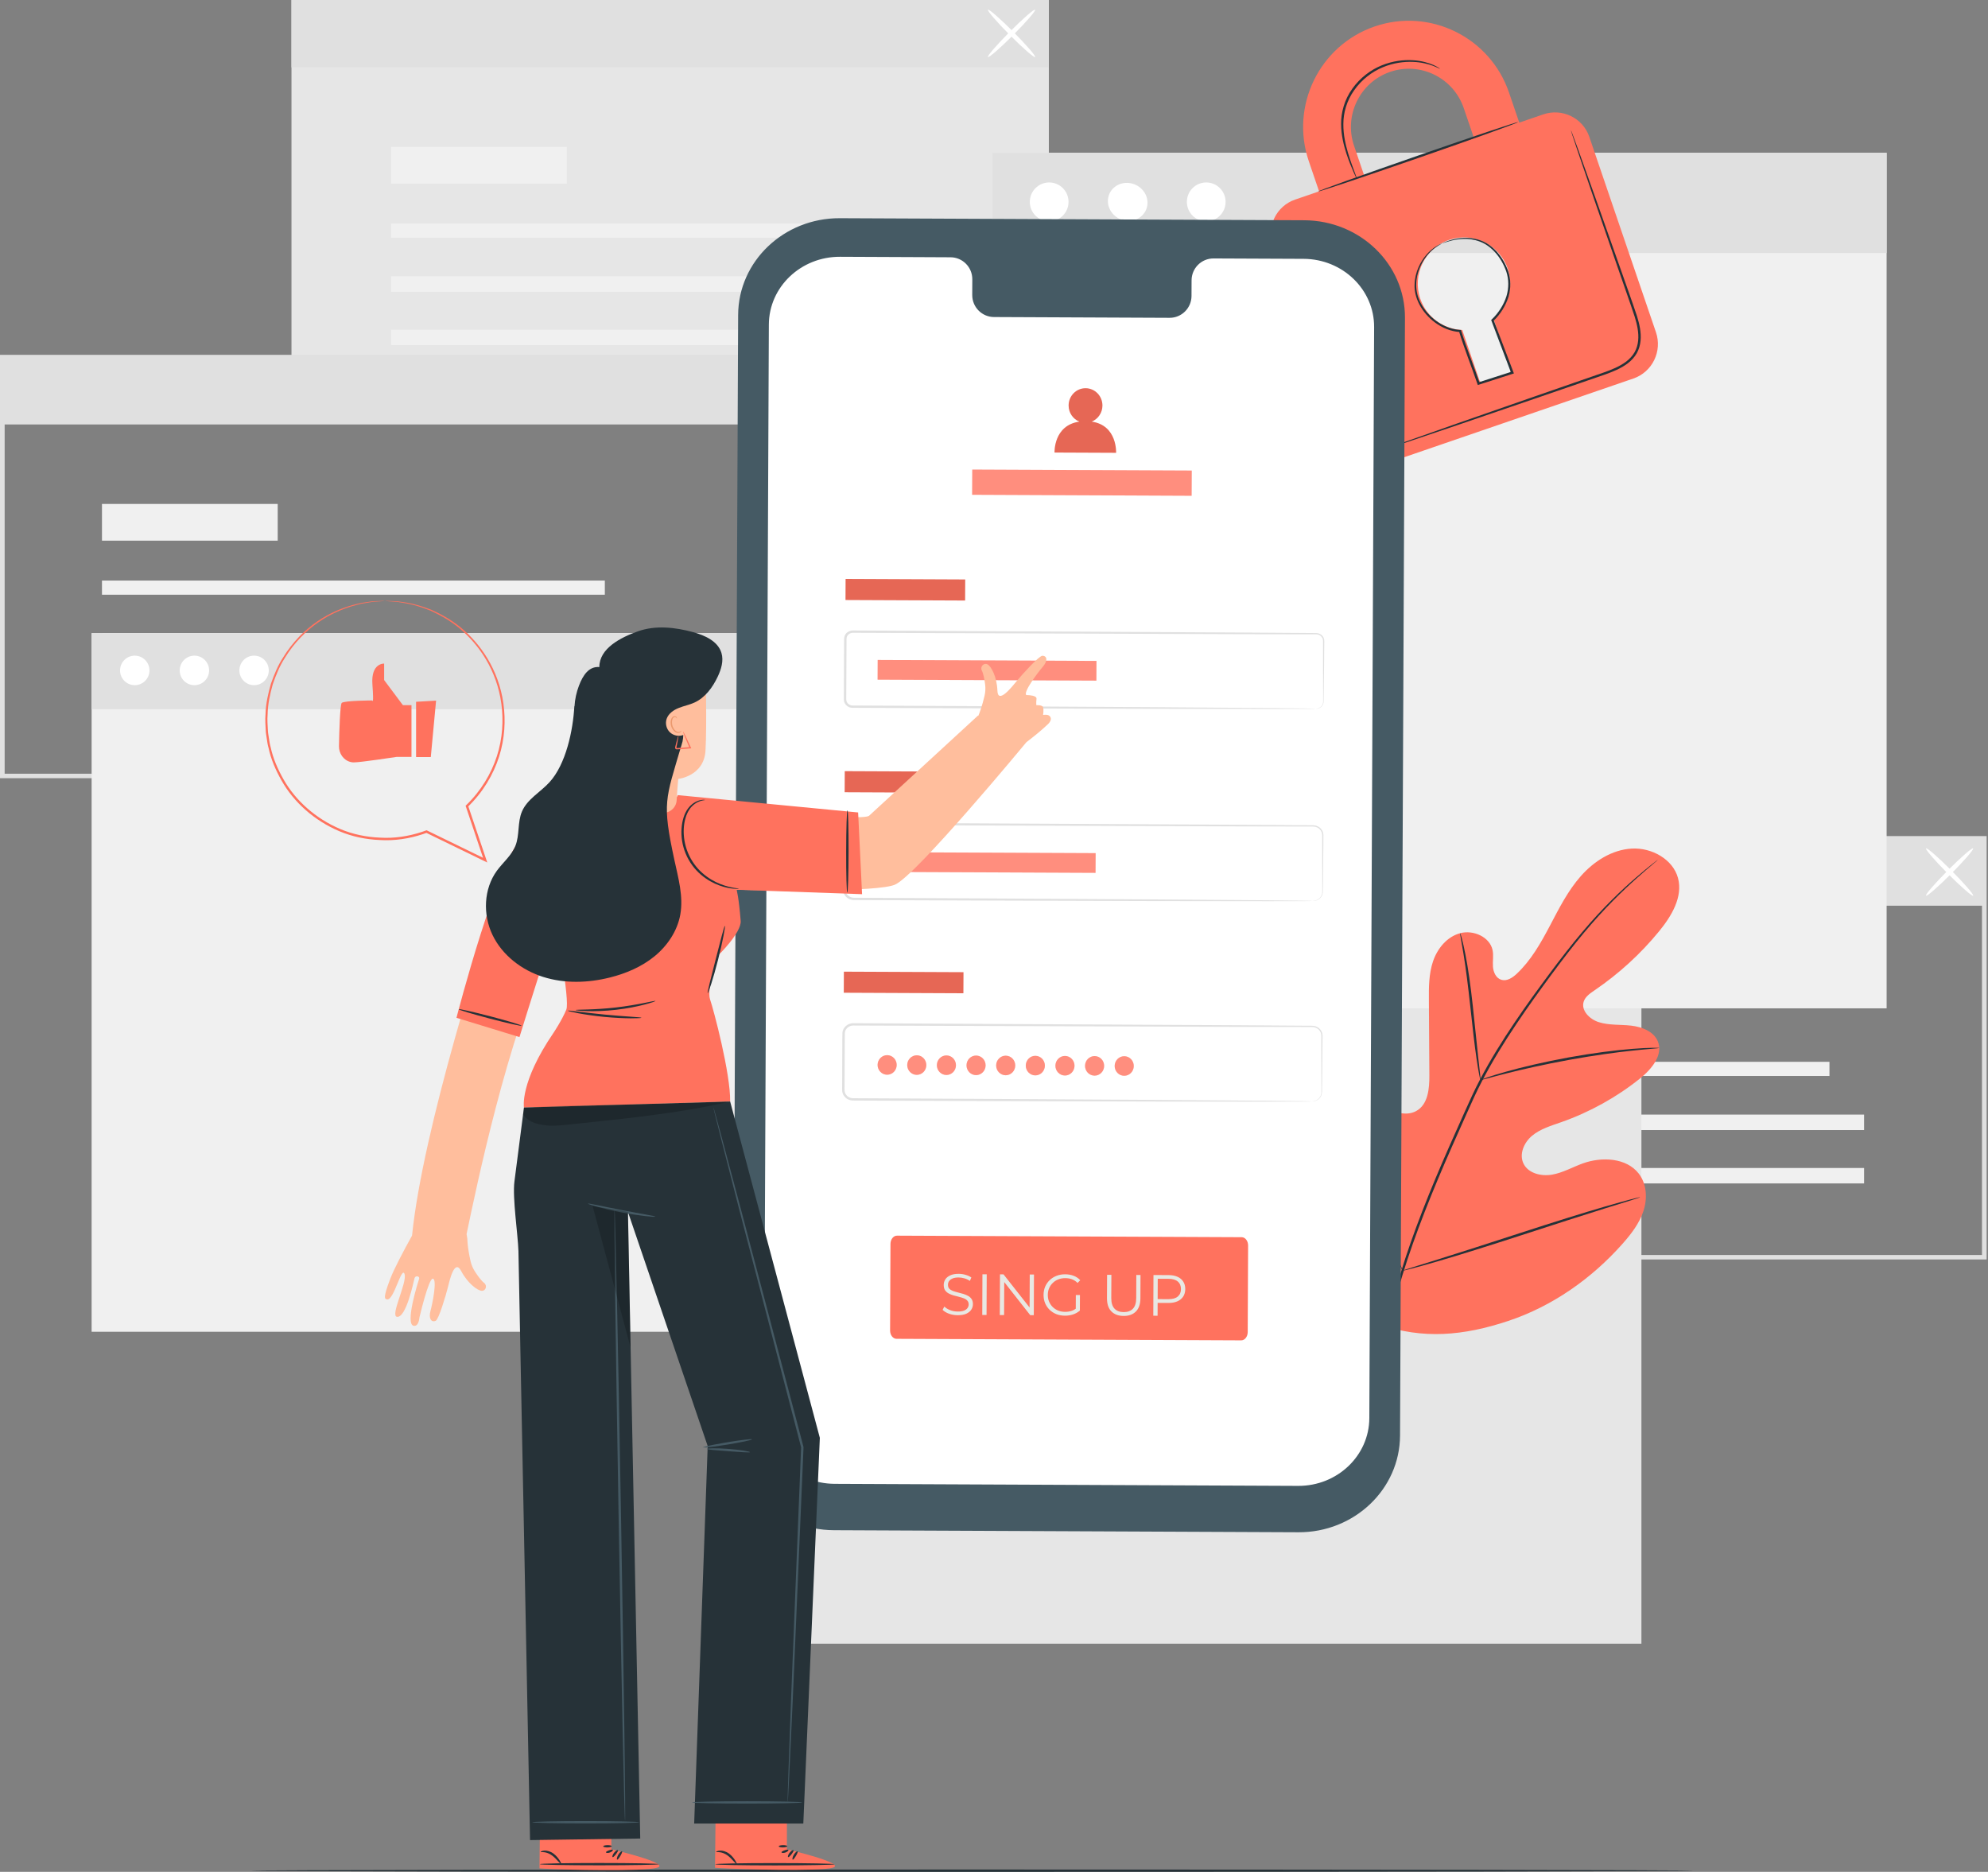<svg width="171" height="161" viewBox="0 0 171 161" fill="none" xmlns="http://www.w3.org/2000/svg">
<rect x="0" y="0" width="171" height="161" fill="#808080" stroke="none"/>
<path d="M170.883 108.328H105.338V71.913H170.883V108.328ZM105.738 107.944H170.483V72.297H105.738V107.944Z" fill="#E0E0E0"/>
<path d="M157.363 91.329H114.109V92.547H157.363V91.329Z" fill="#F0F0F0"/>
<path d="M160.342 95.868H114.109V97.197H160.342V95.868Z" fill="#F0F0F0"/>
<path d="M160.342 100.46H114.109V101.789H160.342V100.46Z" fill="#F0F0F0"/>
<path d="M129.226 84.737H114.109V87.897H129.226V84.737Z" fill="#F0F0F0"/>
<path d="M170.682 72.105H105.537V77.902H170.682V72.105Z" fill="#E0E0E0"/>
<path d="M165.67 77.036C165.587 76.959 166.426 75.988 167.544 74.865C168.663 73.743 169.637 72.895 169.72 72.971C169.803 73.048 168.964 74.019 167.845 75.142C166.727 76.264 165.753 77.112 165.67 77.036Z" fill="white"/>
<path d="M169.721 77.036C169.637 77.112 168.663 76.264 167.545 75.142C166.426 74.019 165.587 73.047 165.67 72.971C165.753 72.895 166.727 73.743 167.845 74.865C168.964 75.988 169.804 76.959 169.721 77.036Z" fill="white"/>
<path d="M90.218 0H25.072V36.031H90.218V0Z" fill="#E6E6E6"/>
<path d="M76.896 19.224H33.643V20.442H76.896V19.224Z" fill="#F0F0F0"/>
<path d="M79.876 23.763H33.643V25.091H79.876V23.763Z" fill="#F0F0F0"/>
<path d="M79.876 28.355H33.643V29.683H79.876V28.355Z" fill="#F0F0F0"/>
<path d="M48.759 12.632H33.643V15.792H48.759V12.632Z" fill="#F0F0F0"/>
<path d="M90.218 0H25.072V5.797H90.218V0Z" fill="#E0E0E0"/>
<path d="M84.982 4.903C84.899 4.827 85.739 3.855 86.857 2.733C87.975 1.61 88.95 0.763 89.033 0.839C89.116 0.915 88.276 1.886 87.157 3.009C86.04 4.131 85.065 4.979 84.982 4.903Z" fill="white"/>
<path d="M89.033 4.904C88.95 4.98 87.976 4.132 86.857 3.01C85.738 1.887 84.899 0.915 84.982 0.839C85.065 0.763 86.039 1.611 87.158 2.734C88.277 3.855 89.116 4.827 89.033 4.904Z" fill="white"/>
<path d="M65.545 66.934H0V30.52H65.545V66.934ZM0.4 66.55H65.145V30.904H0.4V66.55Z" fill="#E0E0E0"/>
<path d="M52.026 49.935H8.771V51.153H52.026V49.935Z" fill="#F0F0F0"/>
<path d="M55.005 54.475H8.771V55.803H55.005V54.475Z" fill="#F0F0F0"/>
<path d="M55.005 59.066H8.771V60.395H55.005V59.066Z" fill="#F0F0F0"/>
<path d="M23.888 43.344H8.771V46.503H23.888V43.344Z" fill="#F0F0F0"/>
<path d="M65.345 30.712H0.199V36.509H65.345V30.712Z" fill="#E0E0E0"/>
<path d="M141.189 75.279H64.268V141.376H141.189V75.279Z" fill="#E6E6E6"/>
<path d="M68.136 54.457H7.881V114.547H68.136V54.457Z" fill="#F0F0F0"/>
<path d="M68.136 54.457H7.881V61.004H68.136V54.457Z" fill="#E0E0E0"/>
<path d="M12.857 57.664C12.857 58.365 12.29 58.933 11.591 58.933C10.893 58.933 10.326 58.365 10.326 57.664C10.326 56.963 10.893 56.394 11.591 56.394C12.29 56.394 12.857 56.963 12.857 57.664Z" fill="white"/>
<path d="M17.987 57.664C17.987 58.365 17.421 58.933 16.722 58.933C16.023 58.933 15.457 58.365 15.457 57.664C15.457 56.963 16.023 56.394 16.722 56.394C17.421 56.394 17.987 56.963 17.987 57.664Z" fill="white"/>
<path d="M23.12 57.664C23.12 58.365 22.554 58.933 21.855 58.933C21.156 58.933 20.59 58.365 20.59 57.664C20.59 56.963 21.156 56.394 21.855 56.394C22.554 56.394 23.12 56.963 23.12 57.664Z" fill="white"/>
<path d="M162.281 13.143H85.359V86.729H162.281V13.143Z" fill="#F0F0F0"/>
<path d="M162.281 13.143H85.359V21.762H162.281V13.143Z" fill="#E0E0E0"/>
<path d="M91.911 17.364C91.911 18.287 91.165 19.035 90.245 19.035C89.326 19.035 88.58 18.287 88.58 17.364C88.58 16.441 89.326 15.693 90.245 15.693C91.165 15.693 91.911 16.441 91.911 17.364Z" fill="white"/>
<path d="M98.178 16.234C98.858 16.886 98.882 17.921 98.231 18.545C97.581 19.17 96.502 19.147 95.823 18.494C95.143 17.842 95.119 16.806 95.769 16.182C96.419 15.558 97.498 15.581 98.178 16.234Z" fill="white"/>
<path d="M105.421 17.364C105.421 18.287 104.675 19.035 103.755 19.035C102.835 19.035 102.09 18.287 102.09 17.364C102.09 16.441 102.835 15.693 103.755 15.693C104.675 15.693 105.421 16.441 105.421 17.364Z" fill="white"/>
<path d="M145.664 160.9C145.664 160.955 117.888 161 83.633 161C49.366 161 21.596 160.955 21.596 160.9C21.596 160.844 49.365 160.8 83.633 160.8C117.888 160.8 145.664 160.845 145.664 160.9Z" fill="#263238"/>
<path d="M118.599 113.898C112.42 109.755 111.018 102.063 111.262 95.149C111.303 93.995 111.171 92.778 111.743 91.766C112.315 90.753 113.65 90.061 114.726 90.547C115.619 90.951 116.008 91.948 116.508 92.772C117.172 93.869 118.162 94.777 119.328 95.357C120.093 95.739 121.04 95.972 121.796 95.572C122.834 95.022 122.956 93.647 122.948 92.499C122.934 90.36 122.921 88.22 122.907 86.081C122.899 84.934 122.896 83.761 123.268 82.672C123.64 81.583 124.461 80.571 125.599 80.265C126.737 79.959 128.143 80.589 128.384 81.713C128.484 82.18 128.384 82.665 128.418 83.142C128.451 83.618 128.682 84.145 129.154 84.278C129.631 84.413 130.11 84.088 130.467 83.752C131.701 82.593 132.539 81.1 133.322 79.615C134.104 78.13 134.864 76.61 135.984 75.346C137.104 74.082 138.653 73.08 140.366 72.987C142.078 72.894 143.903 73.909 144.336 75.523C144.77 77.141 143.786 78.783 142.716 80.093C141.128 82.036 139.25 83.755 137.158 85.178C136.781 85.435 136.372 85.712 136.228 86.137C135.969 86.903 136.724 87.663 137.511 87.914C138.402 88.199 139.37 88.11 140.302 88.216C141.234 88.321 142.245 88.716 142.597 89.562C143.087 90.735 142.065 91.965 141.059 92.77C139.045 94.383 136.745 95.657 134.291 96.52C133.412 96.829 132.486 97.1 131.776 97.693C131.067 98.287 130.639 99.318 131.068 100.127C131.496 100.936 132.596 101.195 133.518 101.03C134.439 100.866 135.264 100.386 136.142 100.068C137.786 99.473 139.908 99.581 140.961 100.945C141.652 101.841 141.714 103.089 141.364 104.157C141.014 105.225 140.304 106.145 139.551 106.994C136.917 109.96 133.545 112.348 129.732 113.617C125.92 114.885 122.388 115.228 118.599 113.898Z" fill="#FF725E"/>
<path d="M142.608 73.948C142.61 73.951 142.571 73.988 142.492 74.057C142.403 74.133 142.286 74.233 142.136 74.361C141.823 74.627 141.361 75.019 140.781 75.539C139.619 76.576 137.986 78.136 136.213 80.271C135.323 81.335 134.399 82.54 133.43 83.85C132.464 85.162 131.441 86.571 130.424 88.091C129.406 89.61 128.387 91.238 127.473 92.996C127.012 93.874 126.601 94.792 126.182 95.728C125.764 96.664 125.341 97.614 124.913 98.575C123.214 102.424 121.719 106.145 120.651 109.621C119.577 113.093 118.938 116.312 118.658 119.039C118.372 121.767 118.43 123.994 118.546 125.522C118.609 126.286 118.67 126.879 118.726 127.279C118.749 127.471 118.767 127.622 118.781 127.736C118.792 127.839 118.796 127.892 118.793 127.893C118.789 127.893 118.778 127.842 118.759 127.739C118.74 127.627 118.714 127.476 118.682 127.286C118.612 126.887 118.537 126.294 118.461 125.529C118.319 124 118.236 121.765 118.504 119.025C118.764 116.286 119.39 113.051 120.458 109.565C121.518 106.075 123.01 102.343 124.711 98.491C125.14 97.53 125.564 96.579 125.982 95.643C126.401 94.71 126.816 93.784 127.281 92.902C128.203 91.134 129.23 89.503 130.255 87.983C131.279 86.463 132.31 85.055 133.282 83.747C134.259 82.439 135.193 81.237 136.093 80.176C137.886 78.047 139.542 76.497 140.724 75.478C141.314 74.966 141.784 74.584 142.108 74.329C142.263 74.208 142.385 74.112 142.477 74.041C142.561 73.977 142.605 73.945 142.608 73.948Z" fill="#263238"/>
<path d="M127.344 92.894C127.329 92.896 127.288 92.722 127.227 92.404C127.164 92.087 127.089 91.625 127.005 91.053C126.836 89.91 126.659 88.325 126.47 86.576C126.281 84.825 126.081 83.246 125.894 82.109C125.803 81.54 125.724 81.081 125.665 80.763C125.608 80.446 125.583 80.269 125.598 80.265C125.613 80.262 125.666 80.433 125.748 80.746C125.833 81.059 125.936 81.516 126.047 82.083C126.274 83.218 126.5 84.8 126.688 86.552C126.87 88.279 127.034 89.841 127.16 91.034C127.22 91.573 127.271 92.027 127.312 92.392C127.347 92.713 127.36 92.892 127.344 92.894Z" fill="#263238"/>
<path d="M142.721 90.136C142.721 90.15 142.503 90.175 142.108 90.206C141.713 90.24 141.142 90.286 140.439 90.364C139.03 90.51 137.093 90.777 134.968 91.161C132.843 91.549 130.936 91.979 129.566 92.328C128.879 92.498 128.328 92.65 127.946 92.753C127.564 92.857 127.351 92.908 127.346 92.894C127.341 92.88 127.546 92.802 127.92 92.673C128.295 92.546 128.842 92.372 129.525 92.182C130.888 91.795 132.797 91.341 134.927 90.951C137.058 90.566 139.007 90.322 140.423 90.214C141.131 90.155 141.706 90.131 142.103 90.124C142.501 90.117 142.72 90.121 142.721 90.136Z" fill="#263238"/>
<path d="M120.647 109.293C120.64 109.296 120.604 109.234 120.542 109.113C120.47 108.968 120.384 108.792 120.279 108.578C120.053 108.114 119.744 107.434 119.373 106.588C118.632 104.897 117.683 102.531 116.674 99.906C115.664 97.281 114.74 94.909 114.036 93.206C113.691 92.379 113.407 91.698 113.196 91.192C113.106 90.972 113.032 90.791 112.97 90.642C112.921 90.515 112.898 90.447 112.906 90.444C112.913 90.441 112.948 90.503 113.011 90.624C113.082 90.769 113.169 90.945 113.274 91.158C113.5 91.623 113.809 92.303 114.18 93.149C114.922 94.839 115.87 97.206 116.879 99.831C117.889 102.456 118.813 104.827 119.517 106.531C119.862 107.358 120.146 108.039 120.357 108.545C120.447 108.765 120.521 108.946 120.582 109.095C120.632 109.222 120.654 109.29 120.647 109.293Z" fill="#263238"/>
<path d="M141.079 102.972C141.081 102.98 141.011 103.007 140.877 103.052C140.717 103.104 140.521 103.167 140.283 103.243C139.735 103.414 138.995 103.644 138.095 103.924C136.248 104.499 133.706 105.321 130.899 106.233C128.09 107.146 125.538 107.947 123.678 108.485C122.748 108.755 121.993 108.966 121.469 109.101C121.226 109.162 121.026 109.212 120.864 109.253C120.724 109.286 120.65 109.3 120.648 109.293C120.646 109.286 120.716 109.258 120.851 109.212C121.01 109.161 121.207 109.098 121.444 109.022C121.992 108.851 122.732 108.621 123.632 108.341C125.479 107.766 128.022 106.943 130.83 106.031C133.637 105.118 136.189 104.318 138.049 103.779C138.979 103.51 139.734 103.299 140.259 103.163C140.501 103.102 140.701 103.052 140.864 103.011C141.003 102.979 141.077 102.965 141.079 102.972Z" fill="#263238"/>
<path d="M132.743 9.838L130.681 10.546L129.8 7.962C128.175 3.197 122.987 0.647 118.241 2.277C113.493 3.907 110.955 9.11 112.581 13.875L113.462 16.459L111.394 17.169C109.786 17.721 108.915 19.5 109.466 21.115L115.201 37.928C115.76 39.568 117.535 40.442 119.143 39.89L140.493 32.559C142.127 31.999 142.998 30.215 142.439 28.576L136.704 11.763C136.153 10.148 134.376 9.277 132.743 9.838ZM116.47 12.539C115.579 9.927 116.97 7.076 119.573 6.182C122.174 5.289 125.015 6.687 125.906 9.299L126.787 11.883L117.351 15.123L116.47 12.539ZM128.474 27.456L129.938 31.75C130 31.931 129.892 32.117 129.709 32.18L127.66 32.883C127.503 32.937 127.303 32.857 127.241 32.676L125.777 28.382C124.19 28.318 122.717 27.308 122.166 25.693C121.458 23.616 122.565 21.346 124.642 20.633C126.717 19.92 128.979 21.034 129.687 23.111C130.238 24.726 129.69 26.43 128.474 27.456Z" fill="#FF725E"/>
<path d="M130.591 10.499C130.61 10.551 126.771 11.931 122.016 13.581C117.259 15.231 113.389 16.526 113.369 16.474C113.35 16.423 117.188 15.043 121.945 13.393C126.7 11.743 130.571 10.448 130.591 10.499Z" fill="#263238"/>
<path d="M135.126 11.207C135.13 11.206 135.145 11.24 135.172 11.308C135.202 11.386 135.241 11.485 135.288 11.609C135.391 11.889 135.534 12.278 135.716 12.772C136.083 13.8 136.606 15.263 137.25 17.064C137.892 18.883 138.655 21.041 139.501 23.438C139.919 24.64 140.376 25.89 140.814 27.21C141.016 27.873 141.184 28.583 141.114 29.317C141.078 29.681 140.975 30.048 140.79 30.38C140.602 30.709 140.339 30.999 140.034 31.235C139.419 31.707 138.699 31.983 138.004 32.23C137.306 32.471 136.618 32.708 135.942 32.941C134.59 33.405 133.286 33.853 132.043 34.281C129.56 35.129 127.322 35.894 125.438 36.538C123.566 37.17 122.046 37.683 120.978 38.044C120.462 38.213 120.055 38.347 119.763 38.443C119.632 38.484 119.528 38.517 119.445 38.542C119.372 38.564 119.335 38.573 119.334 38.57C119.333 38.567 119.368 38.551 119.438 38.523C119.519 38.492 119.621 38.454 119.748 38.405C120.038 38.301 120.44 38.155 120.951 37.97C122.014 37.595 123.526 37.062 125.388 36.405C127.268 35.749 129.501 34.971 131.979 34.108C133.22 33.677 134.523 33.225 135.873 32.757C136.548 32.523 137.236 32.285 137.933 32.044C138.623 31.798 139.323 31.526 139.903 31.08C140.191 30.857 140.433 30.588 140.608 30.285C140.778 29.979 140.874 29.641 140.908 29.298C140.976 28.608 140.817 27.919 140.618 27.266C140.188 25.959 139.731 24.698 139.32 23.497C138.49 21.096 137.742 18.932 137.111 17.109C136.494 15.3 135.992 13.83 135.639 12.798C135.473 12.298 135.343 11.905 135.249 11.622C135.209 11.496 135.178 11.395 135.153 11.315C135.131 11.244 135.122 11.208 135.126 11.207Z" fill="#263238"/>
<path d="M123.863 5.913C123.852 5.929 123.65 5.809 123.257 5.657C122.863 5.513 122.267 5.344 121.511 5.321C120.76 5.295 119.847 5.406 118.935 5.789C118.026 6.166 117.131 6.837 116.49 7.75C115.836 8.659 115.55 9.711 115.55 10.665C115.541 11.623 115.753 12.477 115.957 13.177C116.168 13.878 116.383 14.434 116.525 14.821C116.669 15.207 116.747 15.422 116.733 15.427C116.72 15.432 116.617 15.227 116.45 14.849C116.285 14.471 116.047 13.921 115.816 13.218C115.592 12.516 115.36 11.651 115.358 10.664C115.347 9.682 115.64 8.578 116.317 7.637C116.982 6.691 117.913 6.001 118.859 5.619C119.807 5.233 120.749 5.134 121.518 5.18C122.293 5.222 122.898 5.416 123.289 5.585C123.483 5.676 123.631 5.751 123.724 5.814C123.819 5.873 123.867 5.906 123.863 5.913Z" fill="#263238"/>
<path d="M124.045 20.936C124.043 20.931 124.112 20.898 124.248 20.839C124.383 20.779 124.589 20.702 124.865 20.626C125.139 20.544 125.49 20.484 125.905 20.46C126.318 20.441 126.805 20.482 127.308 20.661C128.33 21.006 129.272 22.009 129.734 23.338C129.957 24.009 129.976 24.788 129.753 25.542C129.514 26.293 129.077 27.012 128.445 27.617L128.471 27.516C129.002 28.915 129.581 30.438 130.183 32.023L130.219 32.119L130.118 32.152C129.828 32.245 129.517 32.345 129.204 32.446C128.53 32.662 127.865 32.876 127.213 33.086L127.115 33.117L127.083 33.022C126.535 31.43 125.934 29.93 125.498 28.495L125.585 28.56C124.766 28.508 124.03 28.178 123.444 27.748C122.855 27.314 122.405 26.775 122.101 26.208C121.802 25.639 121.651 25.035 121.677 24.478C121.691 23.922 121.825 23.419 122.012 22.995C122.385 22.139 122.941 21.601 123.353 21.307C123.773 21.013 124.045 20.936 124.045 20.936C124.055 20.953 123.791 21.05 123.391 21.354C122.998 21.657 122.468 22.196 122.119 23.037C121.771 23.857 121.619 25.037 122.243 26.137C122.541 26.681 122.982 27.199 123.551 27.613C124.118 28.023 124.825 28.332 125.595 28.377L125.662 28.381L125.681 28.442C126.122 29.867 126.726 31.362 127.279 32.96L127.147 32.897C127.799 32.687 128.463 32.473 129.137 32.256C129.451 32.156 129.761 32.055 130.052 31.962L129.987 32.091C129.389 30.505 128.814 28.98 128.286 27.58L128.265 27.523L128.312 27.478C128.911 26.91 129.347 26.206 129.576 25.492C129.795 24.771 129.782 24.031 129.575 23.384C129.137 22.095 128.239 21.114 127.264 20.77C126.783 20.589 126.311 20.54 125.907 20.55C125.501 20.564 125.154 20.614 124.881 20.686C124.332 20.822 124.052 20.953 124.045 20.936Z" fill="#263238"/>
<path d="M111.684 131.792L71.731 131.615C66.926 131.594 63.048 127.838 63.068 123.226L63.492 27.086C63.512 22.471 67.427 18.747 72.235 18.768L112.187 18.945C116.993 18.967 120.87 22.722 120.85 27.334L120.426 123.474C120.407 128.089 116.492 131.814 111.684 131.792Z" fill="#455A64"/>
<path d="M112.13 22.263L104.384 22.229C103.346 22.225 102.5 23.066 102.495 24.108L102.489 25.457C102.484 26.499 101.638 27.341 100.6 27.336L85.501 27.269C84.462 27.265 83.624 26.416 83.628 25.373L83.634 24.024C83.638 22.982 82.8 22.133 81.761 22.129L79.037 22.116L72.257 22.086C68.89 22.071 66.148 24.68 66.134 27.912L65.721 121.751C65.706 124.981 68.422 127.611 71.788 127.626L111.66 127.803C115.027 127.818 117.769 125.21 117.784 121.978L118.197 28.138C118.211 24.908 115.496 22.279 112.13 22.263Z" fill="white"/>
<path d="M106.765 115.286L77.115 115.154C76.808 115.153 76.561 114.832 76.562 114.438L76.595 106.992C76.597 106.598 76.847 106.28 77.154 106.281L106.804 106.413C107.111 106.414 107.359 106.735 107.357 107.129L107.324 114.574C107.322 114.968 107.072 115.287 106.765 115.286Z" fill="#FF725E"/>
<path d="M82.378 113.123C82.118 113.122 81.868 113.079 81.629 112.995C81.392 112.907 81.21 112.796 81.08 112.662L81.227 112.378C81.349 112.498 81.514 112.601 81.72 112.685C81.93 112.766 82.15 112.807 82.38 112.808C82.6 112.809 82.778 112.783 82.915 112.73C83.055 112.674 83.157 112.6 83.221 112.507C83.288 112.414 83.322 112.31 83.322 112.197C83.323 112.06 83.283 111.95 83.204 111.867C83.127 111.783 83.026 111.717 82.9 111.67C82.773 111.62 82.633 111.576 82.48 111.538C82.327 111.501 82.174 111.462 82.021 111.421C81.868 111.377 81.726 111.32 81.596 111.249C81.47 111.179 81.367 111.087 81.288 110.973C81.212 110.856 81.174 110.704 81.175 110.518C81.175 110.344 81.221 110.186 81.312 110.043C81.406 109.897 81.548 109.781 81.738 109.695C81.929 109.606 82.172 109.562 82.469 109.563C82.665 109.564 82.86 109.593 83.053 109.651C83.246 109.705 83.413 109.781 83.552 109.878L83.426 110.173C83.277 110.072 83.117 109.998 82.947 109.95C82.781 109.903 82.619 109.879 82.462 109.878C82.252 109.877 82.079 109.905 81.942 109.961C81.805 110.017 81.703 110.093 81.636 110.19C81.572 110.283 81.54 110.389 81.54 110.509C81.539 110.646 81.577 110.756 81.653 110.84C81.733 110.923 81.836 110.989 81.962 111.036C82.092 111.083 82.234 111.126 82.387 111.163C82.54 111.2 82.691 111.241 82.841 111.285C82.994 111.329 83.134 111.386 83.26 111.457C83.39 111.524 83.493 111.614 83.569 111.728C83.649 111.842 83.688 111.99 83.687 112.174C83.687 112.344 83.639 112.502 83.545 112.648C83.451 112.791 83.308 112.907 83.114 112.996C82.923 113.082 82.678 113.124 82.378 113.123ZM84.49 113.102L84.505 109.602L84.875 109.604L84.859 113.104L84.49 113.102ZM85.998 113.109L86.014 109.609L86.319 109.61L88.72 112.661L88.56 112.66L88.574 109.62L88.939 109.622L88.923 113.122L88.618 113.12L86.222 110.07L86.382 110.071L86.368 113.111L85.998 113.109ZM91.6 113.164C91.334 113.162 91.087 113.118 90.861 113.03C90.638 112.939 90.444 112.814 90.278 112.653C90.115 112.492 89.987 112.303 89.895 112.086C89.806 111.869 89.762 111.632 89.763 111.375C89.764 111.119 89.81 110.882 89.901 110.666C89.996 110.45 90.126 110.262 90.294 110.103C90.461 109.944 90.657 109.821 90.88 109.735C91.108 109.646 91.354 109.603 91.621 109.604C91.888 109.605 92.131 109.648 92.35 109.732C92.573 109.816 92.763 109.944 92.919 110.114L92.688 110.348C92.542 110.201 92.381 110.095 92.204 110.031C92.028 109.967 91.838 109.935 91.635 109.934C91.418 109.933 91.218 109.969 91.034 110.041C90.854 110.11 90.695 110.211 90.558 110.344C90.424 110.473 90.318 110.626 90.241 110.803C90.167 110.976 90.129 111.167 90.128 111.377C90.127 111.584 90.163 111.776 90.236 111.953C90.312 112.13 90.416 112.285 90.549 112.419C90.685 112.55 90.843 112.652 91.022 112.726C91.205 112.797 91.404 112.833 91.617 112.834C91.817 112.835 92.005 112.805 92.182 112.746C92.363 112.687 92.528 112.586 92.679 112.443L92.887 112.724C92.72 112.87 92.525 112.981 92.301 113.057C92.077 113.129 91.844 113.165 91.6 113.164ZM92.533 112.678L92.538 111.388L92.893 111.389L92.887 112.724L92.533 112.678ZM96.651 113.186C96.204 113.184 95.853 113.054 95.598 112.796C95.342 112.538 95.216 112.158 95.218 111.655L95.227 109.65L95.597 109.651L95.588 111.641C95.586 112.055 95.678 112.36 95.864 112.557C96.05 112.755 96.313 112.854 96.653 112.856C96.996 112.857 97.261 112.76 97.449 112.564C97.636 112.369 97.731 112.064 97.733 111.651L97.742 109.661L98.102 109.662L98.093 111.667C98.091 112.171 97.961 112.55 97.703 112.806C97.448 113.061 97.098 113.188 96.651 113.186ZM99.201 113.167L99.217 109.667L100.527 109.673C100.823 109.674 101.078 109.724 101.291 109.821C101.504 109.916 101.667 110.053 101.779 110.234C101.895 110.411 101.952 110.626 101.951 110.879C101.95 111.126 101.891 111.339 101.774 111.519C101.659 111.695 101.495 111.831 101.282 111.926C101.068 112.022 100.813 112.069 100.516 112.068L99.411 112.063L99.577 111.889L99.571 113.169L99.201 113.167ZM99.577 111.919L99.412 111.738L100.508 111.743C100.858 111.744 101.123 111.671 101.303 111.521C101.487 111.369 101.58 111.154 101.581 110.878C101.583 110.598 101.492 110.381 101.309 110.226C101.13 110.072 100.865 109.994 100.515 109.993L99.42 109.988L99.586 109.814L99.577 111.919Z" fill="#E8E8E3"/>
<path d="M83.023 49.841L72.736 49.795L72.728 51.607L83.014 51.652L83.023 49.841Z" fill="#FF725E"/>
<path opacity="0.1" d="M83.023 49.841L72.736 49.795L72.728 51.607L83.014 51.652L83.023 49.841Z" fill="black"/>
<path d="M113.188 60.959C113.186 60.951 113.274 60.963 113.423 60.906C113.563 60.853 113.785 60.69 113.81 60.389C113.809 59.776 113.807 58.886 113.805 57.744C113.805 57.168 113.804 56.53 113.804 55.831C113.804 55.656 113.804 55.478 113.804 55.295C113.809 55.109 113.809 54.936 113.692 54.793C113.587 54.65 113.407 54.559 113.219 54.558C113.014 54.558 112.805 54.558 112.592 54.557C110.89 54.554 108.954 54.55 106.815 54.547C98.246 54.516 86.42 54.474 73.358 54.428C73.186 54.426 73.018 54.507 72.918 54.641C72.806 54.777 72.811 54.937 72.814 55.143C72.812 55.533 72.81 55.921 72.808 56.308C72.805 57.083 72.801 57.852 72.798 58.615C72.796 58.997 72.794 59.377 72.792 59.756C72.799 59.938 72.774 60.155 72.809 60.296C72.849 60.45 72.97 60.581 73.122 60.642C73.2 60.673 73.274 60.683 73.369 60.683L73.662 60.684L74.246 60.687C74.634 60.689 75.021 60.691 75.406 60.693C78.486 60.708 81.458 60.724 84.289 60.738C89.949 60.771 95.046 60.801 99.33 60.826C103.606 60.858 107.068 60.885 109.47 60.903C110.661 60.916 111.589 60.926 112.227 60.934C112.536 60.939 112.775 60.944 112.944 60.947C113.105 60.951 113.188 60.959 113.188 60.959C113.188 60.959 113.105 60.965 112.943 60.968C112.774 60.969 112.536 60.971 112.227 60.974C111.588 60.976 110.661 60.978 109.469 60.981C107.067 60.978 103.605 60.973 99.329 60.968C95.045 60.955 89.948 60.939 84.288 60.922C81.457 60.912 78.485 60.901 75.405 60.889C75.02 60.888 74.633 60.886 74.244 60.885L73.66 60.882L73.368 60.881C73.268 60.883 73.144 60.868 73.041 60.825C72.832 60.741 72.665 60.561 72.609 60.347C72.578 60.238 72.585 60.129 72.584 60.04L72.586 59.756C72.587 59.377 72.589 58.997 72.59 58.615C72.594 57.851 72.597 57.082 72.6 56.308C72.602 55.921 72.603 55.533 72.605 55.143C72.608 55.043 72.599 54.956 72.615 54.836C72.633 54.724 72.678 54.616 72.749 54.524C72.886 54.339 73.122 54.225 73.359 54.228C86.42 54.297 98.246 54.36 106.814 54.406C108.954 54.42 110.89 54.434 112.592 54.446C112.805 54.447 113.014 54.449 113.219 54.451C113.443 54.453 113.656 54.563 113.778 54.732C113.916 54.898 113.915 55.124 113.907 55.296C113.905 55.479 113.904 55.657 113.902 55.832C113.895 56.531 113.89 57.169 113.885 57.744C113.87 58.888 113.859 59.78 113.851 60.392C113.816 60.712 113.576 60.877 113.429 60.925C113.274 60.978 113.188 60.959 113.188 60.959Z" fill="#E0E0E0"/>
<path d="M94.313 56.847L75.496 56.764L75.488 58.457L94.305 58.54L94.313 56.847Z" fill="#FF725E"/>
<path opacity="0.2" d="M94.313 56.847L75.496 56.764L75.488 58.457L94.305 58.54L94.313 56.847Z" fill="white"/>
<path d="M82.951 66.374L72.664 66.329L72.655 68.141L82.942 68.186L82.951 66.374Z" fill="#FF725E"/>
<path opacity="0.1" d="M82.951 66.374L72.664 66.329L72.655 68.141L82.942 68.186L82.951 66.374Z" fill="black"/>
<path d="M112.924 77.491C112.924 77.484 113.008 77.492 113.162 77.448C113.307 77.403 113.541 77.287 113.668 77.013C113.737 76.878 113.744 76.714 113.738 76.526C113.737 76.34 113.736 76.136 113.735 75.916C113.734 75.475 113.733 74.966 113.732 74.394C113.732 73.821 113.732 73.185 113.732 72.489C113.732 72.314 113.732 72.137 113.732 71.955C113.74 71.772 113.717 71.601 113.615 71.448C113.519 71.298 113.362 71.178 113.18 71.125C113.001 71.07 112.787 71.1 112.576 71.092C110.88 71.089 108.95 71.085 106.817 71.081C98.278 71.051 86.493 71.009 73.477 70.963C73.116 70.954 72.782 71.237 72.747 71.58C72.735 71.945 72.74 72.349 72.736 72.73C72.733 73.501 72.729 74.268 72.726 75.028C72.724 75.409 72.722 75.788 72.721 76.166C72.728 76.354 72.7 76.551 72.746 76.702C72.791 76.861 72.897 77.002 73.038 77.095C73.185 77.19 73.344 77.225 73.536 77.218L74.118 77.221C74.505 77.223 74.89 77.225 75.274 77.227C78.344 77.242 81.305 77.257 84.126 77.271C89.766 77.304 94.846 77.334 99.115 77.359C103.376 77.392 106.826 77.418 109.22 77.436C110.407 77.449 111.331 77.46 111.967 77.467C112.275 77.473 112.512 77.477 112.681 77.48C112.842 77.484 112.924 77.491 112.924 77.491C112.924 77.491 112.842 77.498 112.681 77.5C112.512 77.502 112.275 77.504 111.966 77.507C111.331 77.509 110.406 77.511 109.219 77.514C106.826 77.511 103.375 77.506 99.114 77.501C94.845 77.488 89.766 77.473 84.125 77.456C81.304 77.445 78.343 77.434 75.273 77.423C74.889 77.421 74.504 77.42 74.117 77.418L73.535 77.416C73.339 77.426 73.099 77.38 72.922 77.259C72.741 77.14 72.606 76.959 72.547 76.754C72.488 76.539 72.523 76.352 72.514 76.165C72.516 75.787 72.517 75.408 72.519 75.028C72.522 74.267 72.526 73.5 72.528 72.729C72.533 72.338 72.525 71.967 72.54 71.556C72.584 71.115 73.014 70.751 73.478 70.762C86.494 70.831 98.278 70.894 106.818 70.939C108.95 70.954 110.879 70.968 112.576 70.98C112.785 70.99 112.996 70.958 113.213 71.022C113.422 71.084 113.598 71.222 113.706 71.394C113.821 71.562 113.846 71.778 113.834 71.955C113.833 72.137 113.832 72.314 113.83 72.489C113.824 73.185 113.818 73.822 113.812 74.395C113.806 74.967 113.801 75.475 113.796 75.917C113.793 76.137 113.791 76.34 113.789 76.526C113.792 76.71 113.781 76.891 113.706 77.03C113.565 77.315 113.318 77.427 113.167 77.468C113.008 77.506 112.924 77.491 112.924 77.491Z" fill="#E0E0E0"/>
<path d="M82.875 83.62L72.588 83.575L72.579 85.386L82.866 85.432L82.875 83.62Z" fill="#FF725E"/>
<path opacity="0.1" d="M82.875 83.62L72.588 83.575L72.579 85.386L82.866 85.432L82.875 83.62Z" fill="black"/>
<path d="M112.848 94.735C112.848 94.728 112.933 94.736 113.085 94.693C113.231 94.647 113.465 94.531 113.592 94.257C113.661 94.122 113.667 93.958 113.661 93.77C113.661 93.584 113.66 93.38 113.659 93.16C113.658 92.719 113.657 92.21 113.656 91.638C113.656 91.065 113.656 90.429 113.655 89.732C113.655 89.558 113.656 89.38 113.656 89.198C113.664 89.015 113.641 88.845 113.539 88.692C113.443 88.541 113.287 88.422 113.104 88.368C112.925 88.314 112.711 88.344 112.499 88.335C110.804 88.332 108.874 88.328 106.741 88.324C98.202 88.294 86.417 88.252 73.401 88.206C73.039 88.197 72.706 88.48 72.671 88.823C72.659 89.189 72.665 89.592 72.661 89.973C72.657 90.744 72.654 91.511 72.65 92.272C72.649 92.652 72.647 93.031 72.645 93.409C72.652 93.597 72.624 93.794 72.67 93.945C72.715 94.104 72.821 94.245 72.962 94.338C73.109 94.433 73.268 94.468 73.46 94.461L74.042 94.464C74.429 94.466 74.814 94.468 75.198 94.47C78.268 94.485 81.229 94.5 84.05 94.514C89.691 94.548 94.77 94.578 99.039 94.602C103.3 94.635 106.75 94.661 109.144 94.679C110.331 94.692 111.255 94.703 111.891 94.71C112.199 94.716 112.437 94.719 112.605 94.723C112.766 94.728 112.848 94.735 112.848 94.735C112.848 94.735 112.766 94.742 112.605 94.744C112.436 94.746 112.199 94.748 111.891 94.751C111.255 94.753 110.33 94.755 109.143 94.758C106.75 94.754 103.299 94.75 99.038 94.745C94.769 94.732 89.689 94.717 84.049 94.7C81.228 94.689 78.266 94.678 75.197 94.667C74.813 94.665 74.428 94.663 74.04 94.662L73.459 94.659C73.263 94.669 73.022 94.624 72.846 94.503C72.665 94.383 72.529 94.202 72.471 93.998C72.412 93.783 72.447 93.595 72.438 93.408C72.44 93.031 72.441 92.652 72.443 92.272C72.446 91.511 72.449 90.744 72.453 89.972C72.457 89.582 72.449 89.211 72.464 88.8C72.508 88.359 72.938 87.995 73.402 88.006C86.418 88.076 98.202 88.138 106.742 88.183C108.874 88.198 110.803 88.212 112.5 88.224C112.709 88.234 112.921 88.202 113.137 88.266C113.346 88.328 113.522 88.466 113.631 88.638C113.745 88.806 113.77 89.022 113.759 89.199C113.757 89.381 113.755 89.559 113.754 89.733C113.747 90.429 113.742 91.066 113.737 91.639C113.73 92.21 113.725 92.719 113.72 93.161C113.717 93.381 113.715 93.585 113.712 93.771C113.716 93.954 113.704 94.136 113.629 94.274C113.489 94.559 113.241 94.671 113.091 94.712C112.933 94.749 112.848 94.735 112.848 94.735Z" fill="#E0E0E0"/>
<path d="M94.242 73.38L75.424 73.297L75.416 74.991L94.233 75.074L94.242 73.38Z" fill="#FF725E"/>
<path opacity="0.2" d="M94.242 73.38L75.424 73.297L75.416 74.991L94.233 75.074L94.242 73.38Z" fill="white"/>
<path d="M77.132 91.601C77.129 92.066 76.76 92.442 76.305 92.44C75.851 92.437 75.484 92.059 75.486 91.594C75.488 91.129 75.858 90.753 76.313 90.755C76.767 90.757 77.133 91.136 77.132 91.601Z" fill="#FF725E"/>
<path d="M79.68 91.613C79.678 92.078 79.308 92.453 78.854 92.451C78.4 92.449 78.033 92.071 78.035 91.605C78.037 91.14 78.407 90.765 78.862 90.767C79.316 90.768 79.682 91.147 79.68 91.613Z" fill="#FF725E"/>
<path d="M82.229 91.624C82.227 92.089 81.857 92.465 81.403 92.462C80.948 92.46 80.582 92.082 80.584 91.617C80.586 91.152 80.956 90.776 81.41 90.778C81.864 90.78 82.231 91.159 82.229 91.624Z" fill="#FF725E"/>
<path d="M84.78 91.635C84.778 92.1 84.408 92.476 83.954 92.474C83.499 92.472 83.132 92.093 83.135 91.628C83.137 91.163 83.507 90.787 83.961 90.789C84.415 90.791 84.782 91.17 84.78 91.635Z" fill="#FF725E"/>
<path d="M87.329 91.646C87.327 92.112 86.957 92.487 86.503 92.485C86.048 92.483 85.682 92.104 85.684 91.639C85.686 91.174 86.056 90.798 86.51 90.8C86.964 90.803 87.331 91.181 87.329 91.646Z" fill="#FF725E"/>
<path d="M89.878 91.658C89.876 92.123 89.506 92.498 89.051 92.496C88.597 92.494 88.23 92.116 88.232 91.651C88.234 91.185 88.604 90.81 89.058 90.812C89.513 90.814 89.88 91.193 89.878 91.658Z" fill="#FF725E"/>
<path d="M92.427 91.669C92.424 92.134 92.054 92.51 91.6 92.508C91.146 92.505 90.779 92.127 90.781 91.662C90.783 91.197 91.153 90.822 91.607 90.823C92.061 90.825 92.428 91.204 92.427 91.669Z" fill="#FF725E"/>
<path d="M94.975 91.68C94.973 92.145 94.603 92.521 94.149 92.519C93.695 92.516 93.328 92.138 93.33 91.673C93.332 91.208 93.702 90.833 94.156 90.835C94.611 90.836 94.977 91.215 94.975 91.68Z" fill="#FF725E"/>
<path d="M97.524 91.692C97.522 92.157 97.152 92.532 96.698 92.53C96.244 92.528 95.877 92.15 95.879 91.684C95.881 91.219 96.251 90.844 96.705 90.846C97.16 90.847 97.526 91.226 97.524 91.692Z" fill="#FF725E"/>
<g opacity="0.2">
<path d="M77.132 91.601C77.129 92.066 76.76 92.442 76.305 92.44C75.851 92.437 75.484 92.059 75.486 91.594C75.488 91.129 75.858 90.753 76.313 90.755C76.767 90.757 77.133 91.136 77.132 91.601Z" fill="white"/>
<path d="M79.68 91.613C79.678 92.078 79.308 92.453 78.854 92.451C78.4 92.449 78.033 92.071 78.035 91.605C78.037 91.14 78.407 90.765 78.862 90.767C79.316 90.768 79.682 91.147 79.68 91.613Z" fill="white"/>
<path d="M82.229 91.624C82.227 92.089 81.857 92.465 81.403 92.462C80.948 92.46 80.582 92.082 80.584 91.617C80.586 91.152 80.956 90.776 81.41 90.778C81.864 90.78 82.231 91.159 82.229 91.624Z" fill="white"/>
<path d="M84.78 91.635C84.778 92.1 84.408 92.476 83.954 92.474C83.499 92.472 83.132 92.093 83.135 91.628C83.137 91.163 83.507 90.787 83.961 90.789C84.415 90.791 84.782 91.17 84.78 91.635Z" fill="white"/>
<path d="M87.329 91.646C87.327 92.112 86.957 92.487 86.503 92.485C86.048 92.483 85.682 92.104 85.684 91.639C85.686 91.174 86.056 90.798 86.51 90.8C86.964 90.803 87.331 91.181 87.329 91.646Z" fill="white"/>
<path d="M89.878 91.658C89.876 92.123 89.506 92.498 89.051 92.496C88.597 92.494 88.23 92.116 88.232 91.651C88.234 91.185 88.604 90.81 89.058 90.812C89.513 90.814 89.88 91.193 89.878 91.658Z" fill="white"/>
<path d="M92.427 91.669C92.424 92.134 92.054 92.51 91.6 92.508C91.146 92.505 90.779 92.127 90.781 91.662C90.783 91.197 91.153 90.822 91.607 90.823C92.061 90.825 92.428 91.204 92.427 91.669Z" fill="white"/>
<path d="M94.975 91.68C94.973 92.145 94.603 92.521 94.149 92.519C93.695 92.516 93.328 92.138 93.33 91.673C93.332 91.208 93.702 90.833 94.156 90.835C94.611 90.836 94.977 91.215 94.975 91.68Z" fill="white"/>
<path d="M97.524 91.692C97.522 92.157 97.152 92.532 96.698 92.53C96.244 92.528 95.877 92.15 95.879 91.684C95.881 91.219 96.251 90.844 96.705 90.846C97.16 90.847 97.526 91.226 97.524 91.692Z" fill="white"/>
</g>
<path d="M93.903 36.264C94.441 36.047 94.824 35.514 94.827 34.886C94.831 34.064 94.183 33.395 93.379 33.391C92.576 33.387 91.921 34.051 91.918 34.873C91.915 35.507 92.301 36.046 92.845 36.264C90.606 36.587 90.708 38.923 90.708 38.923L96.001 38.946C96.001 38.946 96.122 36.585 93.903 36.264Z" fill="#FF725E"/>
<path opacity="0.1" d="M93.903 36.264C94.441 36.047 94.824 35.514 94.827 34.886C94.831 34.064 94.183 33.395 93.379 33.391C92.576 33.387 91.921 34.051 91.918 34.873C91.915 35.507 92.301 36.046 92.845 36.264C90.606 36.587 90.708 38.923 90.708 38.923L96.001 38.946C96.001 38.946 96.122 36.585 93.903 36.264Z" fill="black"/>
<path d="M102.508 40.474L83.631 40.391L83.621 42.557L102.498 42.641L102.508 40.474Z" fill="#FF725E"/>
<path opacity="0.2" d="M102.508 40.474L83.631 40.391L83.621 42.557L102.498 42.641L102.508 40.474Z" fill="white"/>
<path d="M33.113 51.687C33.113 51.691 33.049 51.697 32.927 51.707C32.795 51.716 32.614 51.729 32.383 51.745C32.142 51.749 31.85 51.799 31.505 51.857C31.333 51.891 31.144 51.904 30.95 51.959C30.756 52.011 30.549 52.066 30.33 52.124C29.467 52.386 28.427 52.801 27.381 53.529C26.337 54.251 25.292 55.283 24.478 56.63C24.05 57.292 23.74 58.056 23.461 58.86C23.234 59.678 23.033 60.546 23.018 61.462C22.976 61.919 23.024 62.382 23.044 62.854C23.057 63.09 23.109 63.323 23.141 63.561C23.175 63.798 23.211 64.037 23.281 64.272C23.484 65.226 23.889 66.162 24.401 67.058C25.426 68.858 27.147 70.409 29.273 71.308C30.337 71.758 31.513 72.001 32.709 72.048C33.906 72.121 35.133 71.937 36.295 71.553L36.647 71.429L36.693 71.413L36.735 71.433C38.456 72.272 40.144 73.095 41.78 73.892L41.63 74.014C41.091 72.41 40.569 70.854 40.068 69.361L40.049 69.303L40.093 69.261C41.365 68.038 42.251 66.554 42.742 65.034C43.234 63.509 43.318 61.956 43.126 60.534C42.934 59.108 42.449 57.811 41.801 56.72C41.154 55.626 40.349 54.737 39.523 54.043C38.687 53.354 37.821 52.887 37.045 52.529C36.249 52.21 35.541 52.005 34.951 51.896C34.657 51.848 34.395 51.805 34.167 51.768C33.94 51.753 33.747 51.74 33.588 51.729C33.439 51.718 33.322 51.71 33.233 51.703C33.153 51.695 33.113 51.69 33.113 51.687C33.113 51.684 33.153 51.684 33.233 51.685C33.322 51.687 33.44 51.69 33.589 51.694C33.75 51.7 33.944 51.708 34.172 51.717C34.403 51.75 34.667 51.788 34.964 51.83C35.559 51.93 36.277 52.126 37.085 52.44C37.873 52.792 38.755 53.257 39.607 53.948C40.449 54.644 41.271 55.539 41.935 56.645C42.598 57.749 43.099 59.063 43.301 60.511C43.502 61.955 43.423 63.534 42.927 65.087C42.432 66.635 41.534 68.151 40.239 69.399L40.265 69.299C40.768 70.791 41.293 72.346 41.834 73.95L41.913 74.185L41.684 74.074C40.047 73.277 38.359 72.456 36.637 71.618L36.726 71.622L36.367 71.749C35.178 72.141 33.924 72.329 32.7 72.254C31.478 72.206 30.276 71.956 29.19 71.494C27.018 70.574 25.267 68.988 24.228 67.152C23.708 66.237 23.299 65.283 23.096 64.311C23.025 64.072 22.989 63.829 22.956 63.587C22.925 63.346 22.872 63.108 22.86 62.868C22.841 62.389 22.794 61.917 22.839 61.454C22.859 60.524 23.067 59.641 23.302 58.812C23.589 57.998 23.909 57.224 24.347 56.555C25.181 55.194 26.247 54.155 27.311 53.434C28.377 52.707 29.433 52.298 30.307 52.046C30.528 51.991 30.738 51.938 30.935 51.889C31.13 51.837 31.322 51.826 31.495 51.796C31.843 51.744 32.138 51.7 32.38 51.703C32.613 51.695 32.794 51.69 32.927 51.685C33.05 51.683 33.113 51.684 33.113 51.687Z" fill="#FF725E"/>
<path d="M35.394 60.651H34.655L33.042 58.493V57.077C33.042 57.077 31.899 57.01 32.033 58.864C32.168 60.719 32.023 60.247 32.023 60.247C32.023 60.247 29.596 60.256 29.395 60.458C29.248 60.605 29.182 62.918 29.157 64.173C29.144 64.804 29.547 65.392 30.159 65.541C30.246 65.562 30.334 65.575 30.421 65.575C31.026 65.575 34.117 65.103 34.117 65.103H35.394V60.651Z" fill="#FF725E"/>
<path d="M37.51 60.263L37.055 65.116H35.789V60.361L37.51 60.263Z" fill="#FF725E"/>
<path d="M52.587 159.061V155.776L46.455 155.736L46.404 160.699L46.784 160.726C48.476 160.831 55.393 160.983 56.526 160.647C57.79 160.272 52.587 159.061 52.587 159.061Z" fill="#FF725E"/>
<path d="M56.672 160.339C56.672 160.395 54.378 160.439 51.549 160.439C48.719 160.439 46.426 160.395 46.426 160.339C46.426 160.284 48.719 160.239 51.549 160.239C54.378 160.239 56.672 160.284 56.672 160.339Z" fill="#263238"/>
<path d="M52.694 159.731C52.644 159.706 52.687 159.532 52.819 159.361C52.95 159.189 53.11 159.098 53.15 159.137C53.191 159.176 53.108 159.321 52.986 159.48C52.865 159.637 52.746 159.758 52.694 159.731Z" fill="#263238"/>
<path d="M53.086 159.948C53.033 159.928 53.061 159.734 53.181 159.529C53.301 159.324 53.461 159.201 53.505 159.234C53.551 159.269 53.474 159.436 53.362 159.627C53.251 159.817 53.141 159.968 53.086 159.948Z" fill="#263238"/>
<path d="M48.273 160.324C48.249 160.34 48.158 160.254 48.025 160.11C47.892 159.966 47.717 159.764 47.487 159.593C47.26 159.422 47.009 159.336 46.824 159.314C46.637 159.29 46.515 159.318 46.505 159.289C46.494 159.268 46.608 159.186 46.829 159.173C47.047 159.159 47.354 159.238 47.615 159.434C47.873 159.628 48.039 159.859 48.144 160.026C48.249 160.195 48.296 160.309 48.273 160.324Z" fill="#263238"/>
<path d="M52.714 159.114C52.744 159.16 52.639 159.274 52.464 159.336C52.289 159.398 52.132 159.376 52.123 159.322C52.114 159.267 52.239 159.203 52.392 159.148C52.545 159.094 52.684 159.066 52.714 159.114Z" fill="#263238"/>
<path d="M52.617 158.796C52.623 158.851 52.459 158.899 52.252 158.901C52.045 158.904 51.88 158.861 51.885 158.806C51.889 158.75 52.052 158.704 52.25 158.701C52.447 158.699 52.612 158.741 52.617 158.796Z" fill="#263238"/>
<path d="M67.687 159.061L67.687 155.776L61.555 155.736L61.504 160.648L61.884 160.675C63.575 160.78 70.492 160.983 71.626 160.647C72.89 160.272 67.687 159.061 67.687 159.061Z" fill="#FF725E"/>
<path d="M71.771 160.347C71.771 160.401 69.478 160.447 66.649 160.447C63.819 160.447 61.525 160.402 61.525 160.347C61.525 160.291 63.819 160.246 66.649 160.246C69.477 160.246 71.771 160.291 71.771 160.347Z" fill="#263238"/>
<path d="M67.794 159.731C67.743 159.706 67.787 159.532 67.919 159.361C68.05 159.189 68.21 159.098 68.25 159.137C68.291 159.176 68.207 159.321 68.086 159.48C67.965 159.637 67.845 159.758 67.794 159.731Z" fill="#263238"/>
<path d="M68.186 159.948C68.133 159.928 68.16 159.734 68.281 159.529C68.401 159.324 68.56 159.201 68.605 159.234C68.651 159.269 68.574 159.436 68.462 159.627C68.35 159.817 68.24 159.968 68.186 159.948Z" fill="#263238"/>
<path d="M63.371 160.324C63.347 160.34 63.256 160.254 63.123 160.11C62.99 159.966 62.815 159.764 62.585 159.593C62.358 159.422 62.107 159.336 61.922 159.314C61.735 159.29 61.613 159.318 61.602 159.289C61.592 159.268 61.706 159.186 61.926 159.173C62.144 159.159 62.452 159.238 62.712 159.434C62.971 159.628 63.136 159.859 63.242 160.026C63.347 160.195 63.394 160.309 63.371 160.324Z" fill="#263238"/>
<path d="M67.814 159.114C67.844 159.16 67.739 159.274 67.564 159.336C67.389 159.398 67.231 159.376 67.223 159.322C67.214 159.267 67.338 159.203 67.492 159.148C67.645 159.094 67.784 159.066 67.814 159.114Z" fill="#263238"/>
<path d="M67.717 158.796C67.722 158.851 67.559 158.899 67.352 158.901C67.145 158.904 66.98 158.861 66.984 158.806C66.988 158.75 67.152 158.704 67.35 158.701C67.547 158.699 67.711 158.741 67.717 158.796Z" fill="#263238"/>
<path d="M90.278 61.58C90.118 61.422 89.724 61.496 89.724 61.496C89.724 61.496 89.793 61.048 89.72 60.831C89.648 60.614 89.144 60.656 89.144 60.656C89.144 60.656 89.113 60.447 89.157 60.11C89.168 60.025 89.119 59.963 89.039 59.917C88.801 59.778 88.286 59.785 88.286 59.785C87.977 59.573 89.227 57.896 89.69 57.359C90.148 56.829 90.071 56.404 89.657 56.404C89.376 56.405 87.917 58.017 87.472 58.558C87.027 59.099 85.833 60.605 85.793 59.403C85.752 58.202 85.249 57.293 84.935 57.139C84.621 56.984 84.281 57.347 84.455 57.681C84.596 57.95 84.685 58.47 84.735 58.862C84.777 59.186 84.763 59.515 84.689 59.833C84.481 60.733 84.256 61.318 84.151 61.568L84.12 61.551C84.12 61.551 75.389 69.587 74.76 70.16C74.194 70.676 62.849 69.55 60.576 69.318C59.955 69.251 59.035 69.132 58.238 69.165C57.252 69.207 57.077 69.341 56.09 69.354C53.068 69.393 50.55 69.675 48.676 69.979C46.41 70.347 44.553 71.895 43.852 73.996C41.558 80.867 36.368 97.135 35.443 106.274C34.715 107.589 33.901 109.124 33.57 109.988C32.927 111.668 33.083 111.725 33.3 111.764C33.882 111.867 34.547 108.85 34.796 109.578C35.044 110.307 33.535 113.177 34.147 113.261C34.946 113.37 35.582 110.2 35.657 109.936C35.729 109.679 36.132 109.766 36.051 110.001C35.935 110.339 34.81 113.921 35.593 114.036C36.027 114.1 36.074 113.341 36.074 113.341C36.074 113.341 36.87 109.915 37.237 109.981C37.611 110.048 37.214 112.075 37.03 112.749C36.848 113.415 37.104 113.769 37.478 113.602C37.734 113.487 38.349 111.435 38.514 110.764C38.68 110.093 39.1 108.245 39.665 109.318C40.23 110.391 41.085 111.011 41.438 111.025C41.791 111.038 41.939 110.571 41.635 110.339C41.389 110.152 41.08 109.717 40.861 109.381C40.681 109.104 40.549 108.8 40.477 108.481C40.195 107.253 40.198 106.538 40.198 106.538L40.133 106.144C41.028 101.885 43.61 89.389 47.319 81.406L48.846 84.423L49.509 86.656L45.439 96.308L62.804 96.088L60.215 86.513L63.361 76.529H63.36C66.764 76.602 75.507 76.724 76.976 76.093C78.808 75.308 88.287 63.838 88.287 63.838H88.287C88.927 63.348 89.579 62.822 90.059 62.362C90.06 62.361 90.625 61.923 90.278 61.58Z" fill="#FFBE9D"/>
<path d="M44.682 89.201C45.185 87.551 47.774 79.389 47.774 79.389C47.774 79.389 49.044 86.043 48.711 86.844C48.326 87.768 47.618 88.825 47.618 88.825C44.682 93.117 45.068 95.262 45.068 95.262L62.804 94.743C62.847 92.362 61.379 86.826 61.072 85.945C60.764 85.063 61.783 82.168 61.783 82.168C61.783 82.168 63.787 80.214 63.71 79.209C63.553 77.183 63.36 76.529 63.36 76.529L74.152 76.91L73.813 69.881L58.3 68.391C57.763 69.858 52.878 69.139 52.878 69.139C47.604 69.305 47.285 70.237 45.085 71.871C42.886 73.505 39.264 87.543 39.264 87.543L44.682 89.201Z" fill="#FF725E"/>
<path d="M55.172 87.541C55.171 87.568 54.815 87.591 54.237 87.587C53.66 87.583 52.862 87.549 51.985 87.465C51.108 87.379 50.319 87.261 49.752 87.154C49.186 87.047 48.841 86.957 48.846 86.93C48.851 86.903 49.205 86.944 49.776 87.014C50.346 87.085 51.133 87.181 52.006 87.265C52.878 87.349 53.669 87.406 54.243 87.445C54.817 87.485 55.172 87.513 55.172 87.541Z" fill="#263238"/>
<path d="M56.385 86.094C56.393 86.118 56.027 86.251 55.417 86.41C54.807 86.569 53.951 86.744 52.992 86.854C52.033 86.963 51.158 86.985 50.526 86.968C49.894 86.951 49.506 86.903 49.508 86.877C49.509 86.848 49.899 86.845 50.526 86.826C51.153 86.808 52.018 86.763 52.967 86.656C53.916 86.547 54.768 86.395 55.383 86.273C55.997 86.15 56.377 86.065 56.385 86.094Z" fill="#263238"/>
<path d="M62.352 79.635C62.38 79.641 62.334 79.973 62.231 80.504C62.128 81.035 61.966 81.764 61.761 82.564C61.557 83.365 61.349 84.084 61.185 84.6C61.02 85.117 60.901 85.432 60.873 85.424C60.845 85.417 60.915 85.089 61.042 84.564C61.193 83.965 61.367 83.277 61.559 82.517C61.755 81.759 61.933 81.072 62.087 80.474C62.227 79.951 62.324 79.63 62.352 79.635Z" fill="#263238"/>
<path d="M44.868 88.224C44.853 88.277 43.63 88.003 42.136 87.612C40.642 87.22 39.444 86.861 39.459 86.807C39.474 86.754 40.697 87.028 42.191 87.419C43.685 87.81 44.883 88.171 44.868 88.224Z" fill="#263238"/>
<path d="M63.556 76.439C63.556 76.448 63.391 76.464 63.096 76.436C62.803 76.408 62.374 76.342 61.877 76.157C61.379 75.978 60.813 75.679 60.285 75.227C59.757 74.777 59.284 74.157 58.983 73.428C58.677 72.699 58.577 71.94 58.625 71.263C58.671 70.589 58.858 69.978 59.172 69.551C59.484 69.118 59.897 68.909 60.185 68.836C60.33 68.799 60.448 68.79 60.526 68.792C60.605 68.794 60.645 68.802 60.645 68.808C60.646 68.827 60.48 68.818 60.209 68.91C59.944 69.001 59.57 69.217 59.295 69.63C58.75 70.452 58.598 71.952 59.177 73.354C59.467 74.055 59.913 74.65 60.415 75.091C60.916 75.534 61.455 75.836 61.932 76.026C62.893 76.409 63.563 76.396 63.556 76.439Z" fill="#263238"/>
<path d="M72.88 76.77C72.823 76.77 72.779 75.186 72.784 73.232C72.787 71.277 72.838 69.694 72.895 69.694C72.952 69.694 72.996 71.278 72.992 73.232C72.988 75.186 72.938 76.77 72.88 76.77Z" fill="#263238"/>
<path d="M58.205 68.819C58.248 67.963 58.342 66.995 58.342 66.995C58.342 66.995 60.549 66.761 60.683 64.572C60.817 62.383 60.683 57.337 60.683 57.337L56.663 55.372L52.24 58.721L52.91 69.664L56.979 69.912C57.621 69.952 58.172 69.461 58.205 68.819Z" fill="#FFBE9D"/>
<path d="M58.603 62.841C58.61 62.843 58.61 62.882 58.569 62.935C58.528 62.987 58.439 63.045 58.315 63.043C58.058 63.031 57.812 62.759 57.721 62.427C57.675 62.259 57.676 62.088 57.71 61.941C57.737 61.796 57.825 61.651 57.95 61.611C58.01 61.59 58.073 61.592 58.12 61.615C58.167 61.638 58.196 61.672 58.211 61.703C58.241 61.768 58.218 61.808 58.212 61.805C58.202 61.804 58.205 61.768 58.171 61.727C58.139 61.685 58.064 61.648 57.981 61.689C57.896 61.726 57.838 61.83 57.817 61.963C57.791 62.095 57.795 62.247 57.835 62.397C57.915 62.694 58.13 62.938 58.321 62.959C58.415 62.971 58.493 62.936 58.536 62.903C58.58 62.868 58.595 62.837 58.603 62.841Z" fill="#EB996E"/>
<path d="M62.055 56.155C61.748 55.148 60.632 54.647 59.615 54.371C58.068 53.95 56.392 53.764 54.881 54.298C53.37 54.832 51.552 55.771 51.553 57.374C50.661 57.303 50.151 58.053 49.797 58.983C49.588 59.532 49.45 60.143 49.418 60.749L49.403 60.744C49.288 62.842 48.679 65.731 47.263 67.283C46.48 68.139 45.354 68.731 44.898 69.798C44.501 70.725 44.707 71.821 44.332 72.757C44.001 73.583 43.269 74.17 42.743 74.889C41.6 76.454 41.522 78.666 42.362 80.414C43.203 82.161 44.868 83.439 46.716 84.025C48.565 84.611 50.578 84.547 52.459 84.077C53.848 83.73 55.199 83.155 56.306 82.247C57.413 81.339 58.262 80.077 58.516 78.668C58.797 77.1 58.34 75.507 58.004 73.95C56.94 69.022 57.243 68.766 58.586 64.195C58.617 64.114 58.636 64.03 58.659 63.947C58.676 63.886 58.694 63.828 58.712 63.766L58.709 63.765C58.746 63.586 58.771 63.404 58.772 63.218C58.383 63.366 57.913 63.268 57.615 62.978C57.317 62.689 57.206 62.222 57.341 61.829C57.497 61.377 57.929 61.075 58.373 60.896C58.816 60.717 59.294 60.628 59.729 60.43C60.653 60.008 61.293 59.132 61.729 58.215C62.035 57.572 62.262 56.836 62.055 56.155Z" fill="#263238"/>
<path d="M58.761 62.934C58.775 62.929 58.853 63.071 58.971 63.314C59.09 63.556 59.249 63.898 59.427 64.291L59.46 64.366L59.375 64.373C59.242 64.384 59.107 64.395 58.968 64.406C58.689 64.424 58.456 64.456 58.185 64.453C58.143 64.446 58.095 64.408 58.082 64.366C58.068 64.325 58.072 64.29 58.076 64.259C58.088 64.199 58.102 64.154 58.114 64.103L58.185 63.832C58.273 63.5 58.336 63.296 58.353 63.3C58.37 63.304 58.337 63.514 58.271 63.85L58.215 64.125C58.195 64.218 58.16 64.356 58.212 64.345C58.411 64.337 58.694 64.305 58.958 64.287C59.097 64.276 59.231 64.266 59.365 64.255L59.313 64.337C59.142 63.942 58.997 63.594 58.898 63.343C58.8 63.093 58.747 62.94 58.761 62.934Z" fill="#FF725E"/>
<path d="M45.069 95.262L62.804 94.743L70.519 123.668L69.098 156.848H59.71L60.873 124.375L54.013 104.239L55.07 158.135L45.592 158.269L44.594 107.609C44.552 106.201 44.069 103.024 44.249 101.628L45.069 95.262Z" fill="#263238"/>
<path d="M56.375 104.647C56.372 104.674 56.039 104.658 55.505 104.598C54.972 104.538 54.238 104.429 53.434 104.275C52.63 104.119 51.909 103.946 51.393 103.804C50.876 103.661 50.563 103.553 50.57 103.526C50.586 103.471 51.874 103.771 53.475 104.078C55.074 104.389 56.383 104.59 56.375 104.647Z" fill="#455A64"/>
<path d="M69.013 155.028C69.013 155.083 66.887 155.128 64.266 155.128C61.644 155.128 59.52 155.083 59.52 155.028C59.52 154.973 61.644 154.928 64.266 154.928C66.887 154.928 69.013 154.973 69.013 155.028Z" fill="#455A64"/>
<path d="M54.985 156.734C54.985 156.79 52.924 156.834 50.381 156.834C47.837 156.834 45.775 156.79 45.775 156.734C45.775 156.679 47.837 156.634 50.381 156.634C52.924 156.634 54.985 156.679 54.985 156.734Z" fill="#455A64"/>
<path d="M53.765 156.596C53.707 156.597 53.458 144.82 53.208 130.295C52.958 115.765 52.802 103.989 52.86 103.988C52.917 103.987 53.166 115.761 53.416 130.291C53.666 144.817 53.822 156.595 53.765 156.596Z" fill="#455A64"/>
<path d="M67.752 155.028C67.748 155.028 67.747 154.974 67.748 154.871C67.75 154.758 67.753 154.606 67.756 154.411C67.769 153.996 67.787 153.403 67.81 152.644C67.866 151.098 67.946 148.88 68.045 146.143C68.264 140.646 68.566 133.069 68.899 124.7C68.902 124.623 68.906 124.546 68.908 124.474L68.912 124.503C66.81 116.424 64.91 109.121 63.532 103.827C62.856 101.189 62.308 99.052 61.927 97.563C61.743 96.832 61.601 96.259 61.501 95.859C61.456 95.671 61.421 95.524 61.395 95.415C61.372 95.314 61.362 95.263 61.366 95.262C61.369 95.261 61.386 95.312 61.416 95.41C61.446 95.518 61.488 95.664 61.541 95.85C61.65 96.248 61.806 96.817 62.005 97.545C62.402 99.03 62.971 101.162 63.674 103.793C65.067 109.083 66.988 116.381 69.113 124.454L69.117 124.468L69.116 124.483C69.114 124.554 69.11 124.631 69.107 124.709C68.75 133.077 68.426 140.652 68.192 146.149C68.065 148.884 67.962 151.101 67.89 152.647C67.85 153.405 67.82 153.998 67.798 154.413C67.786 154.607 67.776 154.759 67.769 154.872C67.761 154.976 67.756 155.028 67.752 155.028Z" fill="#455A64"/>
<path d="M64.692 123.799C64.701 123.854 63.773 124.052 62.618 124.243C61.755 124.385 61.011 124.483 60.685 124.5L60.685 124.422C60.793 124.451 60.851 124.473 60.849 124.487C60.846 124.501 60.784 124.505 60.672 124.5L60.43 124.49L60.672 124.422C60.984 124.334 61.721 124.188 62.583 124.046C63.737 123.855 64.682 123.745 64.692 123.799Z" fill="#455A64"/>
<path d="M64.512 124.903C64.504 124.959 63.671 124.897 62.645 124.821C61.619 124.744 60.786 124.681 60.787 124.624C60.788 124.57 61.629 124.544 62.661 124.622C63.694 124.698 64.52 124.849 64.512 124.903Z" fill="#455A64"/>
<path opacity="0.2" d="M44.99 95.873C45.419 96.452 46.031 96.655 46.741 96.767C47.452 96.879 48.177 96.804 48.892 96.728C53.47 96.24 58.322 95.791 62.805 94.742C57.002 95.054 50.873 94.949 45.069 95.261C45.069 95.261 45.019 95.644 45.008 95.737" fill="black"/>
<g opacity="0.2">
<path d="M50.973 103.725L54.242 115.908L54.014 104.238L50.973 103.725Z" fill="black"/>
</g>
</svg>
